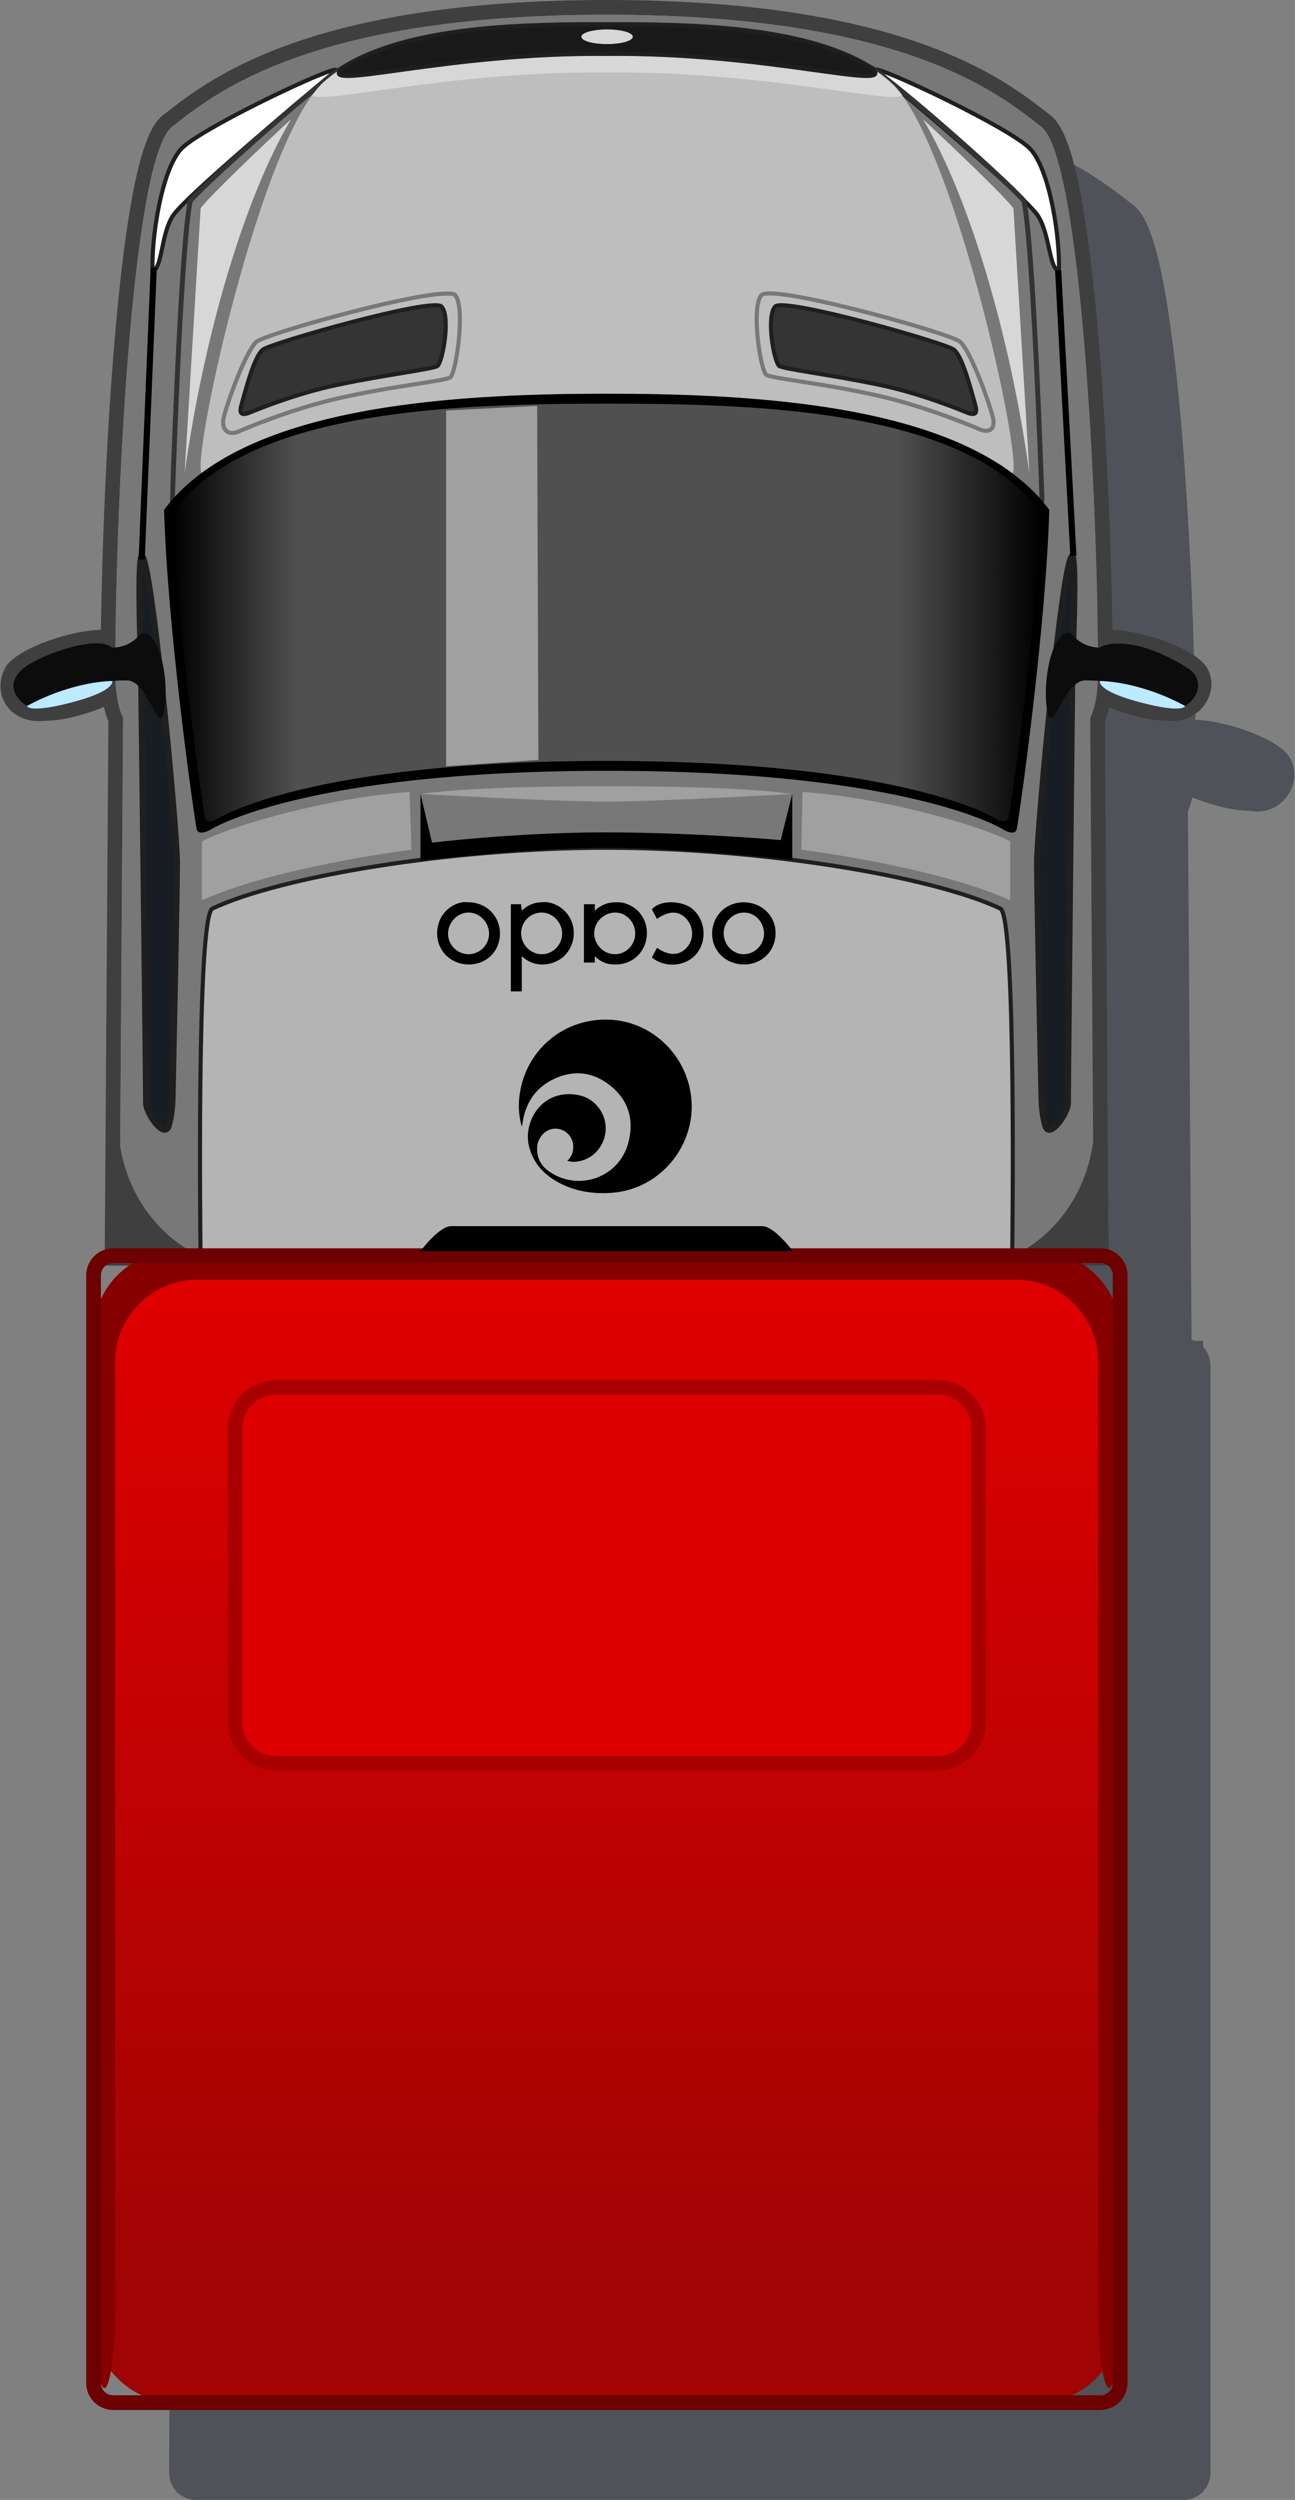 <?xml version="1.0" encoding="UTF-8" standalone="no"?>
<!-- Generator: Adobe Illustrator 16.0.0, SVG Export Plug-In . SVG Version: 6.00 Build 0)  -->
<svg id="Layer_1" xmlns:rdf="http://www.w3.org/1999/02/22-rdf-syntax-ns#" xmlns="http://www.w3.org/2000/svg" xml:space="preserve" height="121.82px" viewBox="0 0 63.134 121.823" width="63.134px" version="1.1" x="0px" y="0px" enable-background="new 0 0 63.134 121.823" xmlns:cc="http://creativecommons.org/ns#" xmlns:xlink="http://www.w3.org/1999/xlink" xmlns:dc="http://purl.org/dc/elements/1.1/"><rect x="0" y="0" width="63.134" height="121.823" fill="#808080" stroke="none"/><defs id="defs3449"><linearGradient id="linearGradient4862" y2="111.5" gradientUnits="userSpaceOnUse" y1="63.148" x2="29.584" x1="29.584"><stop id="stop3379" stop-color="#DF0000" offset="0"/><stop id="stop3381" stop-color="#A00404" offset="1"/></linearGradient><linearGradient id="linearGradient14621" y2="29.846" gradientUnits="userSpaceOnUse" x2="50.724" y1="29.846" x1="8.441"><stop id="stop3063" offset="0"/><stop id="stop3065" stop-color="#505050" offset=".143"/><stop id="stop3067" stop-color="#505050" offset="0.834"/><stop id="stop3069" offset="1"/></linearGradient></defs><path id="path2988" opacity=".4" fill="#060d1c" d="m62.822 36.824c-0.71-0.94-3.283-1.734-4.543-1.743-0.055-3.859-0.26-9.428-0.693-14.42-0.244-2.81-0.533-5.101-0.856-6.81-0.535-2.821-1.077-3.548-1.49-3.866l-0.198-0.153c-2.1-1.63-7.016-5.448-21.42-5.448-20.869 14.319-25.374 78.988-25.374 116.13 0 0.348 0.137 0.664 0.358 0.898v0.057h0.057c0.235 0.222 0.551 0.358 0.899 0.358h48.137c0.348 0 0.663-0.137 0.898-0.358h0.057v-0.057c0.222-0.234 0.358-0.551 0.358-0.898v-53.979c0-0.348-0.137-0.663-0.358-0.898v-0.295h-0.409c-0.049-0.022-0.101-0.043-0.153-0.06l-0.177-25.746c0.063-0.147 0.143-0.37 0.213-0.679 0.324 0.141 0.747 0.285 1.301 0.432 0.553 0.146 1.055 0.221 1.493 0.221 1.597 0.319 2.732-1.444 1.9-2.682z"/><path id="path2994" fill="#3f3f3f" d="m29.576 0.717c14.633 0 19.216 3.939 21.18 5.453 1.898 1.461 2.699 17.196 2.771 25.381-0.142 1.095-0.061 2.439-0.378 3.434l0.18 25.97h-47.507l0.179-25.97c-0.193-3.42 0.297-2.425-0.377-3.439 0.074-8.185 0.874-23.915 2.772-25.376 1.964-1.514 6.547-5.453 21.18-5.453m0-0.717c-14.405 0-19.321 3.818-21.421 5.449l-0.197 0.153c-0.413 0.318-0.955 1.044-1.49 3.865-0.324 1.709-0.612 3.999-0.856 6.808-0.434 4.992-0.64 10.562-0.694 14.423h-0.043c-1.253 0-3.849 0.798-4.562 1.742-0.807 1.329 0.144 2.893 1.901 2.683 0.438 0 0.941-0.074 1.494-0.221 0.586-0.155 1.025-0.309 1.357-0.458 0.072 0.323 0.154 0.553 0.219 0.705l-0.178 25.801-0.005 0.722h48.95l-0.005-0.722-0.179-25.802c0.064-0.148 0.145-0.37 0.215-0.679 0.324 0.141 0.746 0.285 1.299 0.432s1.057 0.221 1.494 0.221c1.733 0.192 2.699-1.554 1.901-2.683-0.71-0.939-3.282-1.734-4.542-1.742-0.055-3.859-0.261-9.428-0.694-14.42-0.244-2.809-0.532-5.1-0.856-6.81-0.535-2.821-1.077-3.548-1.49-3.866l-0.197-0.152c-2.101-1.631-7.018-5.449-21.421-5.449z"/><path id="path3009" fill="#787878" d="m53.33 60.955-0.18-25.97s0.441-0.698 0.382-2.609c-0.024-7.898-0.812-24.694-2.776-26.206-1.964-1.514-6.547-5.453-21.18-5.453s-19.216 3.939-21.181 5.453c-1.964 1.512-2.752 18.308-2.775 26.206-0.06 1.911 0.382 2.609 0.382 2.609l-0.179 25.97h47.507z"/><path id="path3011" fill="#3f3f3f" fill-rule="evenodd" clip-rule="evenodd" d="m9.285 60.955s-3.204-1.558-3.523-5.895v5.895h3.523z"/><path id="path3013" fill="#3f3f3f" fill-rule="evenodd" clip-rule="evenodd" d="m49.834 60.955s3.205-1.558 3.523-5.895v5.895h-3.523z"/><path id="path3021" d="m16.281 3.406c-0.819 0.165-6.633 2.935-7.468 3.875-0.956 1.075-1.435 4.355-1.375 5.907 0.478-0.058 0.402-1.794 1-2.688 0.597-0.897 6.12-5.553 7.875-7 0.117-0.096 0.086-0.117-0.031-0.094zm26.407 0c-0.004 0.017 0.004 0.046 0.062 0.094 1.756 1.447 7.248 6.103 7.844 7 0.597 0.894 0.554 2.63 1.031 2.688 0.061-1.552-0.42-4.832-1.375-5.907-0.895-1.007-7.507-4.123-7.562-3.875z" transform="translate(-.001)" stroke="#1f1f1f" stroke-width="0.2" fill="#fff"/><path id="path3035" d="m50.852 24.803-0.168-0.192c-3.977-4.554-13.365-5.138-21.099-5.138s-17.122 0.584-21.099 5.138l-0.093 0.106-0.089-0.109c-0.066-0.082 0.23-6.515 0.233-6.58 0.212-4.511 0.421-7.29 0.621-8.262l0.006-0.028 0.019-0.022c0.485-0.599 4.139-3.917 6.448-5.752l0.017-0.016c0.014-0.014 0.027-0.027 0.041-0.039 0.259-0.23 0.554-0.451 0.877-0.658l0.025-0.016c3.391-2.16 9.402-2.16 12.994-2.16 3.582 0 9.568 0 12.976 2.147h0.029l0.031 0.022c0.075 0.055 0.154 0.113 0.236 0.174 0.131 0.091 0.266 0.193 0.42 0.32 2.248 1.749 6.213 5.333 6.735 5.977l0.019 0.022 0.006 0.028c0.475 2.311 0.865 14.093 0.882 14.593l-0.067 0.445zm-21.268-5.569c7.668 0 16.957 0.575 21.093 5.014-0.041-1.15-0.423-12.158-0.869-14.405-0.584-0.692-4.463-4.194-6.68-5.917-0.152-0.125-0.282-0.225-0.41-0.313-0.072-0.054-0.141-0.104-0.206-0.151h-0.022l-0.029-0.02c-3.344-2.128-9.311-2.128-12.876-2.128s-9.534 0-12.877 2.128c-0.32 0.205-0.608 0.421-0.861 0.646l-0.061 0.058c-2.279 1.812-5.853 5.051-6.4 5.698-0.426 2.146-0.793 12.403-0.86 14.368 4.155-4.405 13.412-4.978 21.058-4.978z" fill="#333"/><path id="path3039" fill="#bebebe" d="m29.598 19.184c6.837 0 15.229 0.482 19.775 3.884 0.479-0.829-2.939-16.384-5.959-19.069-3.043-2.708-9.22-2.805-13.816-2.805-4.598-0.001-10.774 0.096-13.818 2.804-3.019 2.686-6.436 18.24-5.958 19.069 4.546-3.401 12.938-3.883 19.776-3.883z"/><path id="path3127" d="m21.625 14.312c-2.009 0.088-8.707 1.979-9.125 2.344-0.478 0.418-1.355 2.746-1.594 3.688-0.135 0.533 0.182 0.926 0.719 0.687 0.248-0.111 2.426-1.049 4.75-1.593 2.73-0.639 5.433-0.87 5.594-1.063 0.298-0.358 0.724-3.429 0.219-4-0.064-0.071-0.276-0.075-0.563-0.063zm15.687 0c-0.091 0.014-0.155 0.027-0.187 0.063-0.506 0.571-0.08 3.518 0.219 3.875 0.161 0.194 2.864 0.424 5.594 1.062 2.323 0.544 4.533 1.483 4.781 1.594 0.536 0.24 0.822-0.029 0.687-0.562-0.239-0.942-1.116-3.27-1.594-3.688-0.447-0.392-8.125-2.546-9.5-2.344z" transform="translate(-.001)" stroke="#787878" stroke-width="0.2" fill="none"/><path id="path3138" stroke="#1f1f1f" stroke-width=".2" fill="#343434" d="m11.777 19.703c0.21-0.746 0.616-2.332 1.037-2.664s8.259-2.557 8.706-2.104c0.446 0.452 0.084 2.604-0.179 2.888-0.142 0.153-2.533 0.434-4.941 0.94-2.05 0.432-3.983 1.245-4.201 1.332-0.474 0.19-0.541 0.031-0.422-0.392z"/><path id="path3192" stroke="#1f1f1f" stroke-width=".2" fill="#343434" d="m47.539 19.703c-0.211-0.746-0.615-2.332-1.037-2.664s-8.26-2.557-8.706-2.104c-0.446 0.452-0.084 2.604 0.179 2.888 0.143 0.153 2.533 0.434 4.941 0.94 2.05 0.432 3.982 1.245 4.201 1.332 0.474 0.19 0.541 0.031 0.422-0.392z"/><path id="path3232" fill="#d7d7d7" d="m29.594 1.188c-4.598 0-10.769 0.105-13.813 2.813-0.189 0.168-0.371 0.393-0.563 0.656 0.623 0.418 6.812-1.203 14.375-1.125 7.563-0.078 13.785 1.543 14.407 1.125-0.191-0.263-0.404-0.488-0.593-0.656-3.044-2.708-9.217-2.813-13.813-2.813zm-15.407 4.625c-1.221 1.121-4.101 3.866-4.406 4.344l-0.781 12.907c0.949-6.771 2.937-13.469 5.188-17.25zm30.813 0c2.25 3.781 4.239 10.479 5.188 17.25l-0.781-12.907c-0.305-0.477-3.186-3.222-4.407-4.343z"/><path id="path3236" stroke="#1f1f1f" stroke-width=".2" fill="#191919" d="m42.589 3.395c0.001-0.004 0.001-0.007 0.002-0.01-3.237-2.108-8.786-2.191-13.006-2.191-4.21 0-9.745 0.082-12.984 2.177 0.002 0.008 0.004 0.017 0.006 0.024-0.913 1.023 5.257-0.848 12.991-0.768 7.734-0.08 13.902 1.791 12.991 0.768z"/><ellipse id="ellipse3252" rx="1.254" ry=".358" cy="1.791" cx="29.597" fill="#d7d7d7"/><path id="path3260" d="m6.906 27.094c-0.219 0.297-0.031 5.156-0.031 5.156s0.25 20.081 0.25 21.5c0 0.509 0.89 1.762 1.094 1.125 0.164-0.511 0.187-1.25 0.187-1.25s0.219-9.923 0.219-11.594-1.255-14.9-1.719-14.937zm45.375 0c-0.464 0.037-1.719 13.266-1.719 14.937s0.219 11.594 0.219 11.594 0.024 0.739 0.188 1.25c0.204 0.637 1.093-0.616 1.093-1.125 0-1.419 0.219-21.5 0.219-21.5s0.218-4.859 0-5.156z" transform="translate(-.001)" stroke="#1f1f1f" stroke-width=".3" fill="#171d23"/><path id="path3276" fill="#0c0c0c" d="m6.938 30.844c-0.135 0.018-0.445 0.689-1.469 0.718-0.669-0.596-2.989 0.195-3.875 0.719-1.096 0.557-1.285 1.447-0.281 2.125 1.164-0.687 2.935-1.25 4.875-1.25 1.045 0 1.534 2.725 1.812 1.532 0.279-1.582-0.232-3.937-1.062-3.844zm45.062 0c-0.742 0.187-1.198 2.36-0.938 3.844 0.278 1.193 0.799-1.532 1.844-1.532 1.94 0 3.711 0.563 4.875 1.25 0.814-0.529 0.819-1.43 0.125-1.844-2.577-1.644-4.127-1.18-4.281-1-1.023-0.029-1.334-0.7-1.469-0.718-0.052-0.006-0.107-0.013-0.156 0z" transform="translate(-.001)"/><path id="path3278" fill="#bceaff" d="m5.469 33.188s-1.828-0.036-4.156 1.218c0 0 0.083 0.378 2.219-0.187 2.136-0.566 1.938-1.031 1.938-1.031zm48.156 0s-0.198 0.465 1.937 1.031c2.137 0.565 2.219 0.187 2.219 0.187-2.328-1.254-4.156-1.218-4.156-1.218z" transform="translate(-.001)"/><path id="path3309" stroke="#1f1f1f" stroke-width=".2" fill="#b4b4b4" d="m29.562 60.955h19.788s0.213-16.339-0.584-16.681c-3.345-1.577-11.705-2.962-19.204-2.962s-15.859 1.385-19.204 2.962c-0.796 0.342-0.583 16.681-0.583 16.681h19.787"/><path id="path3346" d="m21.822 38.325" fill="#232323"/><path id="path3368" d="m9.285 59.758" stroke="#3f3f3f" clip-rule="evenodd" stroke-miterlimit="10" stroke-width="3" fill="none"/><path id="path3383" fill="url(#linearGradient4862)" fill-rule="evenodd" clip-rule="evenodd" d="m54.607 113.08c0 2.2-1.799 4-4 4h-42.047c-2.2 0-4-1.8-4-4v-47.888c0-2.2 1.8-4 4-4h42.048c2.201 0 4 1.8 4 4v47.889z"/><path id="path3400" d="m47.711 83.918c0 1.1-0.9 2-2 2h-32.255c-1.1 0-2-0.9-2-2v-14.311c0-1.1 0.9-2 2-2h32.255c1.1 0 2 0.9 2 2v14.311z" fill-rule="evenodd" stroke="#a80000" clip-rule="evenodd" stroke-width=".7" fill="#dc0000"/><path id="path3443" fill="#870000" fill-rule="evenodd" clip-rule="evenodd" d="m5.087 116.37c-0.29 0-0.527-1.8-0.527-4v-47.415c0-2.2 1.8-4 4-4h42.048c2.201 0 4 1.8 4 4v47.416c0 2.2-0.24 4-0.535 4-0.294 0-0.535-1.8-0.535-4v-46.01c0-2.2-1.799-4-4-4h-39.924c-2.2 0-4 1.8-4 4v46.01c0 2.2-0.238 4-0.527 4z"/><path id="path3445" fill="#6d0000" d="m53.652 117.44h-48.137c-0.724 0-1.313-0.59-1.313-1.313v-53.983c0-0.724 0.589-1.313 1.313-1.313h48.138c0.725 0 1.314 0.59 1.314 1.313v53.979c0 0.724-0.59 1.313-1.315 1.313zm-48.137-55.889c-0.329 0-0.597 0.268-0.597 0.597v53.979c0 0.329 0.268 0.597 0.597 0.597h48.138c0.33 0 0.598-0.268 0.598-0.597v-53.98c0-0.329-0.268-0.597-0.598-0.597h-48.138z"/><path id="path5828" stroke="#000" stroke-width=".3" fill="none" d="m6.906 27.266 0.588-14.22"/><path id="path5830" stroke="#000" stroke-width=".3" fill="none" d="m52.33 27.087-0.742-13.914"/><path id="path3058" d="m29.594 19.188c-7.88 0-17.852 0.64-21.594 5.656 0.159 5.732 1.435 14.798 1.594 15.594 0.129 0.306 0.656 0 0.656 0s4.458-2.876 19.344-2.876c14.884 0 19.344 2.876 19.344 2.876s0.497 0.306 0.624 0c0.159-0.796 1.434-9.863 1.594-15.594-3.742-5.015-13.681-5.656-21.562-5.656zm-9.094 19.5v3.25s5.304-0.626 9.062-0.626 9.063 0.594 9.063 0.594v-3.218l-0.563 2.25s-4.25-0.376-8.562-0.376-8.438 0.5-8.438 0.5l-0.562-2.374zm2.031 5.281c-0.711 0.136-1.214 0.744-1.219 1.5-0.006 0.867 0.662 1.525 1.532 1.531 0.869 0.005 1.528-0.636 1.531-1.5 0.003-0.867-0.668-1.528-1.531-1.531-0.109-0.001-0.211-0.02-0.313 0zm3.844 0c-0.343 0.014-0.653 0.139-0.937 0.406-0.006-0.123-0.027-0.209-0.032-0.313h-0.5v4.25h0.532v-1.718c0.723 0.678 1.67 0.401 2.093-0.032 0.536-0.545 0.598-1.429 0.125-2.031-0.235-0.299-0.565-0.492-0.937-0.562-0.122-0.023-0.23-0.005-0.344 0zm3.656 0c-0.372-0.008-0.717 0.116-1.031 0.406-0.007-0.131 0.005-0.218 0-0.313h-0.531v2.844h0.531c0.005-0.105-0.006-0.177 0-0.312 0.319 0.32 0.68 0.43 1.094 0.406 0.419-0.026 0.781-0.186 1.062-0.5 0.471-0.529 0.516-1.365 0.094-1.938-0.208-0.282-0.505-0.472-0.844-0.562-0.131-0.035-0.251-0.029-0.375-0.031zm2.688 0c-0.374-0.003-0.725 0.102-0.938 0.343 0.079 0.148 0.164 0.308 0.25 0.469 0.568-0.406 1.064-0.418 1.438 0 0.349 0.389 0.37 0.985 0.031 1.375-0.375 0.432-0.882 0.435-1.469 0.032-0.084 0.157-0.168 0.315-0.25 0.468 0.619 0.523 1.629 0.455 2.157-0.156 0.543-0.629 0.468-1.64-0.157-2.188-0.279-0.244-0.688-0.34-1.062-0.343zm3.531 0c-0.865 0.001-1.533 0.666-1.531 1.531 0 0.867 0.694 1.504 1.562 1.5 0.872-0.002 1.533-0.664 1.531-1.531 0-0.864-0.695-1.501-1.562-1.5zm-13.406 0.5c0.541 0.001 1.001 0.479 1 1.031 0 0.551-0.458 1-1 1-0.542-0.001-1.001-0.447-1-1 0-0.552 0.459-1.032 1-1.031zm3.562 0c0.542 0.003 1.002 0.477 1 1.031-0.003 0.554-0.458 1.006-1 1-0.545-0.005-1.003-0.474-1-1.031 0.002-0.554 0.457-1.003 1-1zm3.594 0c0.543 0.003 0.974 0.477 0.969 1.031-0.005 0.556-0.457 1.005-1 1-0.544-0.005-1.004-0.478-1-1.031 0.005-0.554 0.49-1.005 1.031-1zm6.281 0c0.54 0.002 0.971 0.479 0.969 1.031s-0.459 1.004-1 1c-0.545-0.004-0.971-0.48-0.969-1.031 0.005-0.554 0.457-1.002 1-1zm-6.593 5.219c-2.117-0.074-3.902 1.343-4.313 3.406-0.121 0.611-0.106 1.208 0.063 1.812 0.006-0.051 0.024-0.075 0.031-0.125 0.138-1.088 0.71-1.879 1.719-2.281 1.003-0.401 1.926-0.178 2.718 0.531 0.805 0.721 1 1.665 0.719 2.688-0.456 1.657-2.406 2.362-3.844 1.375-0.409-0.28-0.618-0.671-0.593-1.188 0.023-0.469 0.404-0.886 0.843-0.906 0.452-0.021 0.847 0.301 0.907 0.75 0.041 0.311-0.037 0.594-0.282 0.812 0.239 0.084 0.466 0.058 0.688 0 0.696-0.178 1.193-0.849 1.187-1.593-0.006-0.749-0.545-1.438-1.281-1.594-1.795-0.381-2.739 1.253-2.469 2.437 0.164 0.721 0.581 1.267 1.188 1.657 0.875 0.561 1.855 0.732 2.875 0.656 2.386-0.18 4.155-2.379 3.844-4.75-0.269-2.047-1.972-3.616-4-3.687zm-7.688 10.062c-0.597 0-1.5 1.219-1.5 1.219h18.156s-0.904-1.219-1.5-1.219h-15.156z" transform="translate(-.001)"/><path id="path3060" fill="url(#linearGradient14621)" d="m29.583 19.669c7.723 0 17.475 0.353 21.141 5.268-0.156 5.616-1.404 14.171-1.561 14.952-0.127 0.3-0.624 0-0.624 0s-4.368-2.809-18.957-2.809c-14.588 0-18.956 2.809-18.956 2.809s-0.498 0.3-0.624 0c-0.156-0.781-1.404-9.336-1.561-14.952 3.669-4.916 13.419-5.268 21.142-5.268z"/><path id="path3296" d="m26.188 19.777-4.438 0.231v17.331l4.5-0.31zm3.375 18.536c-5.171-0.001-7.689 0.196-9.062 0.375 0 0 6.467 0.375 9.094 0.375 2.467 0 9.031-0.375 9.031-0.375-1.373-0.179-3.892-0.375-9.062-0.375zm-9.594 0.281c-3.883 0.254-8.66 1.631-10.125 2.406v2.875c3.614-1.647 10.218-2.469 10.218-2.469zm19.156 0-0.062 2.812s6.573 0.822 10.188 2.469v-2.875c-1.465-0.775-6.243-2.152-10.125-2.406z" transform="translate(-.001)" fill="#a0a0a0"/></svg>
